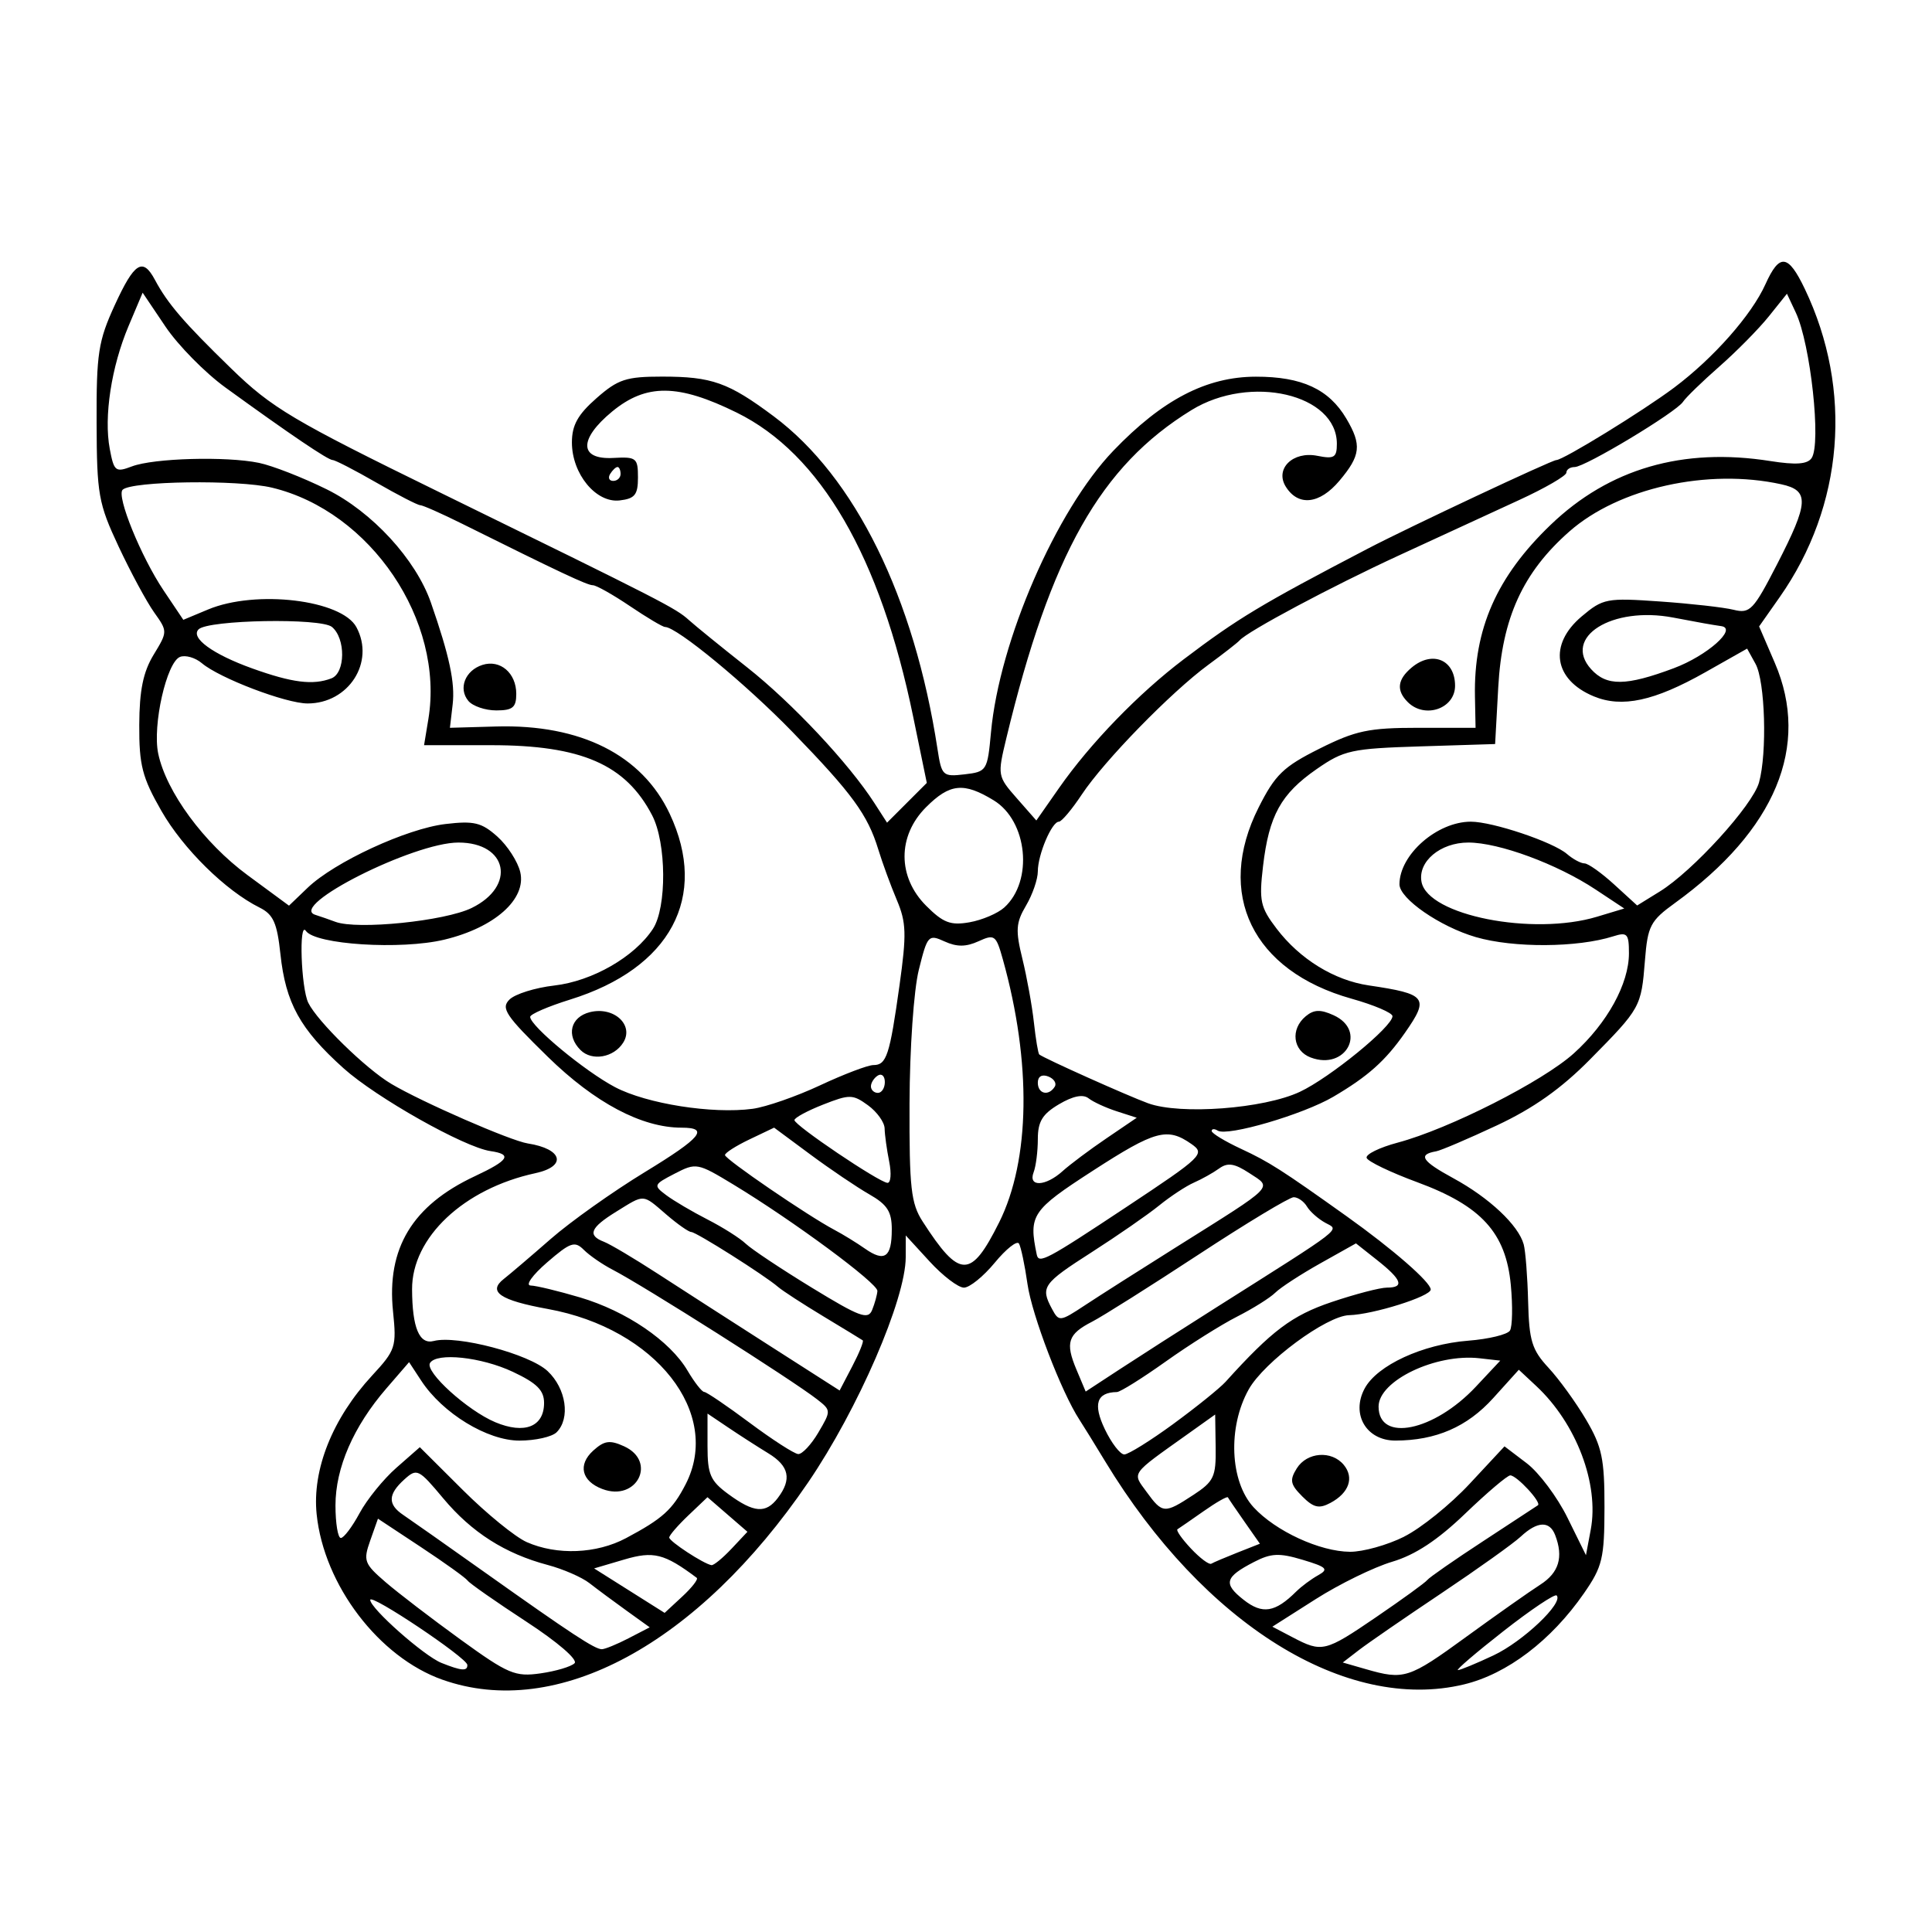 <?xml version="1.0" encoding="UTF-8" standalone="no"?>
<svg
   xmlns:dc="http://purl.org/dc/elements/1.1/"
   xmlns:cc="http://creativecommons.org/ns#"
   xmlns:rdf="http://www.w3.org/1999/02/22-rdf-syntax-ns#"
   xmlns:svg="http://www.w3.org/2000/svg"
   xmlns="http://www.w3.org/2000/svg"
   id="svgKP7"
   version="1.1"
   viewBox="0 0 100 100"
   height="100"
   width="100">
  <defs
     id="defs2" />
  <path
     id="pathKP7"
     d="m 22.901,86.942 c -3.294,-1.168 -6.133,-4.902 -6.511,-8.562 -0.239,-2.314 0.821,-4.966 2.869,-7.181 1.218,-1.317 1.273,-1.485 1.084,-3.317 -0.338,-3.273 1.001,-5.487 4.233,-7.001 1.768,-0.828 1.958,-1.133 0.809,-1.301 -1.36,-0.2 -5.914,-2.768 -7.607,-4.29 -2.246,-2.019 -2.993,-3.372 -3.264,-5.912 C 14.342,47.767 14.145,47.329 13.436,46.976 11.681,46.105 9.475,43.932 8.352,41.968 7.36,40.236 7.199,39.608 7.208,37.523 c 0.008,-1.793 0.203,-2.743 0.743,-3.632 0.729,-1.199 0.729,-1.208 0.024,-2.199 -0.389,-0.547 -1.215,-2.078 -1.835,-3.402 -1.047,-2.236 -1.128,-2.693 -1.14,-6.412 -0.012,-3.578 0.087,-4.224 0.935,-6.074 1.019,-2.223 1.453,-2.499 2.083,-1.321 0.663,1.239 1.489,2.2 3.944,4.587 2.109,2.051 3.175,2.684 10.799,6.415 11.59,5.672 12.211,5.99 12.896,6.609 0.331,0.299 1.682,1.396 3.003,2.439 2.335,1.843 5.273,4.974 6.599,7.033 l 0.654,1.015 1.029,-1.029 1.029,-1.029 -0.706,-3.429 C 45.565,28.818 42.474,23.493 38.133,21.356 c -3.036,-1.495 -4.684,-1.509 -6.447,-0.056 -1.742,1.436 -1.716,2.501 0.06,2.403 1.192,-0.066 1.275,-4.87e-4 1.275,1.009 0,0.899 -0.159,1.098 -0.948,1.19 -1.224,0.142 -2.471,-1.373 -2.471,-3.001 0,-0.893 0.304,-1.441 1.272,-2.291 1.116,-0.98 1.534,-1.117 3.396,-1.117 2.579,0 3.43,0.303 5.778,2.055 4.207,3.141 7.272,9.366 8.476,17.216 0.214,1.395 0.271,1.448 1.402,1.316 1.15,-0.134 1.184,-0.188 1.367,-2.173 0.438,-4.738 3.372,-11.49 6.333,-14.576 2.536,-2.643 4.819,-3.83 7.375,-3.834 2.383,-0.004 3.785,0.646 4.686,2.171 0.805,1.362 0.744,1.905 -0.359,3.216 -1.023,1.216 -2.129,1.339 -2.774,0.309 -0.581,-0.927 0.365,-1.853 1.632,-1.6 0.871,0.174 1.01,0.089 1.01,-0.621 0,-2.575 -4.48,-3.616 -7.523,-1.747 -4.706,2.89 -7.289,7.466 -9.582,16.973 -0.468,1.941 -0.461,1.98 0.538,3.118 l 1.012,1.152 1.173,-1.678 c 1.619,-2.317 4.113,-4.892 6.455,-6.665 2.808,-2.126 3.998,-2.841 9.547,-5.737 2.086,-1.089 9.505,-4.574 9.736,-4.574 0.356,0 4.474,-2.532 6.102,-3.751 2.035,-1.525 4.007,-3.757 4.724,-5.348 0.73,-1.619 1.175,-1.567 2.038,0.238 2.505,5.243 2.017,11.231 -1.3,15.956 l -1.064,1.515 0.814,1.891 c 1.849,4.297 0.035,8.656 -5.17,12.424 -1.277,0.924 -1.411,1.182 -1.554,2.977 -0.192,2.413 -0.222,2.466 -2.843,5.121 -1.489,1.509 -2.931,2.529 -4.824,3.415 -1.485,0.695 -2.897,1.297 -3.139,1.34 -0.963,0.168 -0.749,0.502 0.892,1.395 1.856,1.01 3.365,2.428 3.638,3.419 0.094,0.342 0.198,1.678 0.23,2.969 0.05,2.021 0.197,2.496 1.054,3.42 0.548,0.59 1.425,1.802 1.949,2.693 0.821,1.395 0.953,2.024 0.949,4.537 -0.004,2.637 -0.106,3.064 -1.062,4.443 -1.696,2.447 -3.98,4.181 -6.212,4.717 -6.098,1.463 -13.454,-3.109 -18.566,-11.538 -0.54,-0.891 -1.141,-1.863 -1.335,-2.16 -0.934,-1.43 -2.459,-5.411 -2.689,-7.019 -0.141,-0.99 -0.341,-1.936 -0.443,-2.102 -0.102,-0.166 -0.665,0.279 -1.251,0.99 -0.586,0.711 -1.304,1.292 -1.597,1.292 -0.293,0 -1.09,-0.607 -1.772,-1.35 L 46.882,63.947 46.88,65.074 c -0.003,2.176 -2.467,7.862 -5.048,11.651 -5.714,8.388 -13,12.32 -18.931,10.216 z m 6.838,-0.852 c 0.184,-0.183 -0.877,-1.098 -2.514,-2.166 -1.557,-1.017 -2.915,-1.966 -3.018,-2.11 -0.102,-0.144 -1.189,-0.924 -2.415,-1.734 l -2.229,-1.473 -0.399,1.129 c -0.371,1.049 -0.315,1.2 0.789,2.152 0.653,0.563 2.403,1.902 3.887,2.977 2.467,1.785 2.824,1.936 4.139,1.748 0.792,-0.113 1.583,-0.348 1.758,-0.523 z m 46.142,-1.36 c 1.569,-1.141 3.299,-2.359 3.843,-2.708 0.968,-0.62 1.21,-1.425 0.771,-2.567 -0.288,-0.749 -0.923,-0.721 -1.783,0.081 -0.384,0.358 -2.237,1.679 -4.117,2.938 -1.881,1.258 -3.796,2.577 -4.256,2.932 l -0.837,0.645 1.197,0.345 c 1.975,0.569 2.217,0.491 5.182,-1.665 z m -51.692,1.444 c -0.018,-0.365 -5.026,-3.717 -5.026,-3.364 0,0.437 2.779,2.897 3.684,3.261 1.036,0.416 1.358,0.441 1.342,0.103 z m 53.112,-0.491 c 1.528,-0.718 3.645,-2.727 3.27,-3.102 -0.095,-0.095 -1.333,0.735 -2.751,1.845 -1.418,1.11 -2.479,2.018 -2.358,2.018 0.121,0 0.949,-0.342 1.839,-0.761 z m -44.768,-0.886 1.096,-0.567 -1.204,-0.866 c -0.662,-0.476 -1.525,-1.116 -1.917,-1.422 -0.393,-0.306 -1.365,-0.729 -2.16,-0.94 -2.211,-0.588 -3.933,-1.686 -5.403,-3.444 -1.28,-1.531 -1.364,-1.572 -2.019,-0.98 -0.85,0.769 -0.865,1.291 -0.053,1.836 0.346,0.232 2.25,1.572 4.229,2.977 4.493,3.189 5.683,3.97 6.047,3.972 0.158,8.8e-4 0.781,-0.254 1.384,-0.565 z m 38.71,-1.105 c 1.349,-0.919 2.533,-1.779 2.632,-1.91 0.099,-0.131 1.395,-1.033 2.88,-2.003 1.485,-0.97 2.766,-1.81 2.847,-1.867 0.204,-0.142 -1.096,-1.547 -1.431,-1.547 -0.149,0 -1.199,0.891 -2.333,1.98 -1.43,1.374 -2.588,2.137 -3.78,2.491 -0.946,0.281 -2.728,1.152 -3.96,1.936 l -2.241,1.425 1.04,0.545 c 1.534,0.804 1.677,0.77 4.347,-1.05 z M 36.063,81.668 C 34.38,80.41 33.831,80.272 32.303,80.723 l -1.552,0.458 1.825,1.151 1.825,1.151 0.913,-0.846 c 0.502,-0.465 0.839,-0.901 0.75,-0.968 z m 31.035,0.705 c 0.263,-0.262 0.771,-0.639 1.13,-0.839 0.56,-0.312 0.448,-0.424 -0.804,-0.799 -1.213,-0.363 -1.632,-0.344 -2.519,0.114 -1.51,0.781 -1.602,1.118 -0.534,1.958 0.971,0.763 1.628,0.659 2.726,-0.434 z m -29.237,-2.208 0.826,-0.88 -1.034,-0.895 -1.034,-0.895 -0.99,0.942 c -0.544,0.518 -0.99,1.033 -0.989,1.145 4.42e-4,0.2 1.784,1.366 2.186,1.43 0.114,0.018 0.579,-0.363 1.034,-0.847 z m 26.193,0.195 1.158,-0.457 -0.797,-1.139 c -0.438,-0.626 -0.825,-1.194 -0.859,-1.261 -0.035,-0.067 -0.602,0.256 -1.261,0.719 -0.659,0.462 -1.266,0.882 -1.35,0.933 -0.083,0.051 0.231,0.5 0.699,0.998 0.468,0.498 0.941,0.851 1.051,0.785 0.11,-0.066 0.722,-0.326 1.358,-0.578 z M 32.405,79.613 c 1.89,-1.007 2.404,-1.471 3.08,-2.78 1.902,-3.68 -1.541,-8.066 -7.127,-9.08 -2.478,-0.45 -3.127,-0.893 -2.281,-1.555 0.317,-0.248 1.41,-1.18 2.429,-2.071 1.019,-0.891 3.214,-2.45 4.879,-3.464 2.918,-1.779 3.344,-2.295 1.893,-2.295 -2.061,0 -4.485,-1.284 -6.924,-3.668 -2.193,-2.143 -2.441,-2.515 -1.98,-2.967 0.29,-0.284 1.33,-0.609 2.312,-0.722 1.97,-0.226 4.157,-1.481 5.107,-2.93 0.727,-1.109 0.705,-4.45 -0.038,-5.879 -1.37,-2.633 -3.66,-3.631 -8.328,-3.631 h -3.478 l 0.223,-1.35 C 23.013,32.132 19.185,26.467 14.077,25.241 12.317,24.819 6.799,24.897 6.346,25.351 6.02,25.677 7.3,28.821 8.465,30.557 l 1.024,1.525 1.281,-0.535 c 2.474,-1.034 6.92,-0.502 7.68,0.919 0.967,1.808 -0.402,3.945 -2.528,3.945 -1.123,0 -4.556,-1.307 -5.475,-2.085 -0.339,-0.287 -0.846,-0.433 -1.127,-0.326 -0.696,0.267 -1.437,3.546 -1.131,5.005 0.414,1.978 2.36,4.624 4.624,6.292 l 2.145,1.579 0.967,-0.927 c 1.393,-1.335 5.125,-3.06 7.134,-3.298 1.473,-0.174 1.866,-0.08 2.681,0.647 0.525,0.469 1.06,1.297 1.188,1.841 0.329,1.4 -1.326,2.872 -3.93,3.497 -2.246,0.539 -6.683,0.257 -7.167,-0.455 -0.369,-0.543 -0.25,2.961 0.127,3.726 0.475,0.965 2.973,3.407 4.286,4.189 1.575,0.939 6.178,2.949 7.071,3.088 1.811,0.282 2.044,1.183 0.398,1.539 -3.71,0.802 -6.395,3.33 -6.384,6.009 0.008,1.998 0.376,2.873 1.124,2.677 1.207,-0.316 4.952,0.675 5.892,1.559 0.96,0.902 1.187,2.444 0.466,3.165 -0.238,0.238 -1.104,0.432 -1.926,0.432 -1.662,0 -3.975,-1.412 -5.083,-3.103 l -0.628,-0.958 -1.178,1.363 c -1.702,1.969 -2.632,4.107 -2.632,6.052 0,0.927 0.125,1.686 0.278,1.686 0.153,0 0.589,-0.578 0.969,-1.284 0.38,-0.706 1.237,-1.763 1.905,-2.349 l 1.214,-1.066 2.226,2.217 c 1.224,1.22 2.712,2.432 3.306,2.695 1.565,0.692 3.612,0.61 5.144,-0.206 z M 31.181,77.073 c -1.083,-0.41 -1.285,-1.257 -0.474,-1.991 0.573,-0.518 0.857,-0.558 1.595,-0.222 1.722,0.785 0.658,2.885 -1.121,2.212 z m 41.497,2.462 c 0.87,-0.434 2.394,-1.663 3.388,-2.731 l 1.807,-1.941 1.151,0.875 c 0.633,0.481 1.582,1.749 2.108,2.817 l 0.957,1.941 0.247,-1.317 c 0.444,-2.366 -0.743,-5.5 -2.818,-7.437 l -0.904,-0.844 -1.325,1.467 c -1.348,1.492 -2.967,2.195 -5.063,2.199 -1.501,0.003 -2.307,-1.36 -1.593,-2.694 0.644,-1.203 3.002,-2.292 5.362,-2.476 1.061,-0.083 2.033,-0.319 2.16,-0.524 0.127,-0.206 0.147,-1.266 0.045,-2.356 -0.254,-2.706 -1.523,-4.099 -4.849,-5.325 -1.377,-0.508 -2.553,-1.073 -2.614,-1.256 -0.061,-0.183 0.661,-0.538 1.604,-0.79 2.663,-0.71 7.511,-3.167 9.125,-4.626 1.727,-1.56 2.848,-3.597 2.848,-5.175 0,-1.015 -0.087,-1.109 -0.81,-0.879 -1.854,0.59 -5.163,0.609 -7.113,0.042 -1.856,-0.54 -3.955,-1.99 -3.955,-2.733 0,-1.535 1.946,-3.242 3.697,-3.242 1.126,0 4.251,1.05 4.97,1.669 0.313,0.27 0.722,0.49 0.91,0.49 0.188,0 0.878,0.49 1.534,1.089 l 1.192,1.089 1.169,-0.722 c 1.715,-1.06 4.808,-4.458 5.139,-5.646 0.426,-1.531 0.317,-5.235 -0.181,-6.138 l -0.436,-0.789 -2.167,1.225 c -2.635,1.489 -4.308,1.851 -5.769,1.246 -2.078,-0.861 -2.353,-2.685 -0.624,-4.14 1.103,-0.928 1.29,-0.964 4.049,-0.771 1.591,0.111 3.307,0.304 3.813,0.43 0.847,0.21 1.025,0.023 2.25,-2.358 1.648,-3.203 1.68,-3.817 0.216,-4.138 -3.806,-0.836 -8.409,0.19 -10.97,2.445 -2.404,2.116 -3.482,4.476 -3.679,8.061 l -0.162,2.939 -3.858,0.121 c -3.584,0.112 -3.966,0.196 -5.381,1.177 -1.849,1.283 -2.466,2.4 -2.774,5.024 -0.211,1.799 -0.14,2.128 0.705,3.236 1.203,1.578 2.978,2.67 4.766,2.935 3.002,0.444 3.146,0.632 1.877,2.451 -1.015,1.453 -1.914,2.257 -3.707,3.311 -1.563,0.919 -5.48,2.068 -5.986,1.755 -0.172,-0.107 -0.313,-0.097 -0.313,0.02 0,0.118 0.688,0.535 1.53,0.927 1.447,0.674 2.082,1.08 5.451,3.482 2.396,1.708 4.357,3.416 4.357,3.796 0,0.356 -2.991,1.296 -4.222,1.327 -1.169,0.03 -4.401,2.417 -5.198,3.84 -1.094,1.952 -0.977,4.77 0.253,6.105 1.139,1.236 3.427,2.291 4.989,2.302 0.671,0.004 1.932,-0.347 2.802,-0.782 z m -5.275,-2.084 c -0.618,-0.618 -0.661,-0.841 -0.282,-1.448 0.528,-0.846 1.801,-0.942 2.431,-0.183 0.551,0.664 0.275,1.454 -0.688,1.969 -0.591,0.316 -0.873,0.251 -1.462,-0.338 z m -27.144,0.084 c 0.735,-0.969 0.59,-1.653 -0.491,-2.312 -0.543,-0.331 -1.474,-0.929 -2.067,-1.329 l -1.08,-0.727 v 1.689 c 0,1.461 0.146,1.796 1.08,2.481 1.323,0.97 1.936,1.018 2.559,0.198 z M 61.757,77.385 c 1.076,-0.705 1.187,-0.942 1.165,-2.475 l -0.025,-1.695 -1.44,1.026 c -2.979,2.123 -2.859,1.953 -2.105,2.987 0.816,1.121 0.923,1.127 2.405,0.156 z m -19.399,-3.239 c 0.663,-1.122 0.662,-1.148 -0.057,-1.71 -1.282,-1.001 -8.987,-5.886 -10.595,-6.718 -0.526,-0.272 -1.195,-0.734 -1.488,-1.027 -0.47,-0.47 -0.693,-0.393 -1.902,0.652 -0.757,0.654 -1.138,1.189 -0.851,1.195 0.285,0.006 1.435,0.284 2.557,0.616 2.399,0.712 4.654,2.247 5.565,3.79 0.358,0.606 0.746,1.102 0.862,1.102 0.116,0 1.174,0.718 2.352,1.596 1.178,0.878 2.309,1.607 2.513,1.62 0.205,0.013 0.675,-0.489 1.045,-1.116 z m 18.379,-0.448 c 1.188,-0.869 2.403,-1.849 2.7,-2.177 2.391,-2.648 3.438,-3.435 5.484,-4.126 1.218,-0.411 2.507,-0.748 2.865,-0.748 0.921,0 0.779,-0.407 -0.496,-1.415 l -1.106,-0.875 -1.844,1.034 c -1.014,0.569 -2.063,1.251 -2.331,1.517 -0.268,0.266 -1.159,0.824 -1.98,1.241 -0.821,0.417 -2.485,1.464 -3.698,2.328 -1.213,0.863 -2.347,1.572 -2.52,1.575 -1.049,0.018 -1.247,0.621 -0.628,1.918 0.345,0.724 0.8,1.314 1.011,1.312 0.211,-0.002 1.355,-0.715 2.543,-1.583 z M 28.161,72.613 c 0,-0.651 -0.374,-1.023 -1.616,-1.607 -1.633,-0.768 -3.944,-1.014 -4.288,-0.457 -0.278,0.45 1.939,2.461 3.379,3.065 1.515,0.635 2.525,0.235 2.525,-1.001 z m 48.233,-0.842 1.26,-1.345 -1.073,-0.122 c -2.261,-0.257 -5.226,1.161 -5.226,2.5 0,1.871 2.87,1.283 5.039,-1.033 z M 44.655,69.376 c -0.064,-0.045 -0.982,-0.605 -2.04,-1.243 -1.058,-0.638 -2.111,-1.322 -2.34,-1.52 -0.695,-0.601 -4.242,-2.845 -4.497,-2.845 -0.131,-2.4e-4 -0.709,-0.405 -1.284,-0.9 -1.258,-1.082 -1.107,-1.074 -2.601,-0.15 -1.342,0.829 -1.502,1.222 -0.633,1.556 0.319,0.122 1.574,0.868 2.79,1.657 1.216,0.789 3.83,2.471 5.81,3.738 l 3.599,2.303 0.656,-1.256 c 0.361,-0.691 0.604,-1.293 0.54,-1.339 z m 18.213,-1.649 c 6.828,-4.318 6.463,-4.036 5.732,-4.434 -0.365,-0.199 -0.794,-0.578 -0.952,-0.843 -0.158,-0.265 -0.467,-0.482 -0.687,-0.482 -0.219,0 -2.439,1.338 -4.931,2.973 -2.493,1.635 -4.969,3.196 -5.503,3.47 -1.254,0.643 -1.398,1.082 -0.812,2.475 l 0.48,1.141 1.772,-1.16 c 0.974,-0.638 3.18,-2.051 4.902,-3.14 z M 45.414,66.821 c 0.027,-0.394 -4.36,-3.636 -7.455,-5.51 -1.858,-1.125 -1.927,-1.138 -3.038,-0.563 -1.096,0.567 -1.112,0.607 -0.439,1.112 0.384,0.288 1.346,0.855 2.138,1.26 0.792,0.405 1.683,0.969 1.98,1.254 0.297,0.284 1.836,1.308 3.42,2.276 2.493,1.523 2.912,1.678 3.124,1.148 0.135,-0.336 0.256,-0.776 0.27,-0.977 z m 15.503,-2.292 c 5.154,-3.237 4.945,-3.025 3.756,-3.804 -0.777,-0.509 -1.127,-0.564 -1.568,-0.246 -0.312,0.225 -0.901,0.555 -1.308,0.733 -0.407,0.178 -1.217,0.711 -1.8,1.184 -0.583,0.473 -2.153,1.561 -3.489,2.417 -2.54,1.628 -2.663,1.803 -2.058,2.934 0.361,0.674 0.41,0.668 1.71,-0.189 0.736,-0.486 2.877,-1.849 4.758,-3.03 z m -9.207,-1.246 c 1.617,-3.236 1.69,-8.288 0.196,-13.63 -0.351,-1.255 -0.427,-1.312 -1.26,-0.932 -0.648,0.295 -1.121,0.297 -1.756,0.008 -0.835,-0.381 -0.887,-0.323 -1.333,1.472 -0.261,1.054 -0.47,4.064 -0.48,6.907 -0.014,4.388 0.074,5.179 0.68,6.119 1.914,2.968 2.493,2.976 3.952,0.056 z m -5.551,0.361 c 0,-0.933 -0.23,-1.292 -1.17,-1.829 -0.643,-0.368 -2.014,-1.294 -3.045,-2.058 l -1.876,-1.39 -1.274,0.608 c -0.701,0.334 -1.272,0.699 -1.269,0.811 0.005,0.215 4.29,3.144 5.659,3.869 0.443,0.234 1.157,0.673 1.588,0.975 1.016,0.712 1.386,0.449 1.386,-0.984 z m 12.143,-1.169 c 3.952,-2.62 4.09,-2.754 3.365,-3.262 -1.248,-0.874 -1.872,-0.705 -5.106,1.387 -3.16,2.044 -3.326,2.292 -2.899,4.338 0.103,0.494 0.493,0.287 4.64,-2.463 z M 46.024,60.122 c -0.124,-0.619 -0.23,-1.388 -0.236,-1.71 -0.006,-0.322 -0.393,-0.862 -0.86,-1.202 -0.789,-0.573 -0.953,-0.576 -2.328,-0.035 -0.814,0.32 -1.48,0.681 -1.48,0.802 0,0.268 4.37,3.215 4.814,3.247 0.173,0.012 0.214,-0.484 0.09,-1.102 z m 8.976,0.495 c 0.384,-0.346 1.404,-1.11 2.268,-1.696 l 1.57,-1.067 -1.03,-0.332 c -0.566,-0.182 -1.225,-0.485 -1.463,-0.673 -0.286,-0.226 -0.805,-0.122 -1.53,0.306 -0.859,0.507 -1.097,0.897 -1.097,1.801 0,0.634 -0.098,1.409 -0.218,1.722 -0.297,0.774 0.616,0.737 1.5,-0.06 z M 42.448,56.176 c 1.233,-0.576 2.474,-1.048 2.758,-1.048 0.682,0 0.844,-0.494 1.353,-4.131 0.371,-2.652 0.352,-3.252 -0.142,-4.418 -0.314,-0.742 -0.744,-1.917 -0.956,-2.609 -0.549,-1.798 -1.347,-2.891 -4.435,-6.076 -2.412,-2.488 -5.997,-5.442 -6.604,-5.442 -0.119,0 -0.937,-0.486 -1.817,-1.08 -0.88,-0.594 -1.743,-1.08 -1.917,-1.08 -0.292,0 -1.667,-0.646 -6.779,-3.188 -1.052,-0.523 -2.024,-0.954 -2.16,-0.956 -0.136,-0.003 -1.157,-0.529 -2.27,-1.17 -1.113,-0.641 -2.129,-1.165 -2.258,-1.165 -0.242,0 -2.21,-1.331 -5.552,-3.755 C 10.615,19.294 9.22,17.877 8.568,16.91 L 7.383,15.15 6.656,16.872 c -0.893,2.115 -1.288,4.694 -0.975,6.361 0.219,1.167 0.298,1.23 1.147,0.908 1.126,-0.428 4.881,-0.533 6.576,-0.183 0.693,0.143 2.271,0.759 3.506,1.369 2.346,1.159 4.614,3.625 5.394,5.865 0.958,2.754 1.257,4.15 1.126,5.268 l -0.142,1.211 2.394,-0.068 c 4.374,-0.124 7.55,1.474 8.982,4.518 2.025,4.302 0.044,7.999 -5.152,9.616 -1.138,0.354 -2.07,0.757 -2.07,0.896 0,0.47 2.838,2.82 4.393,3.638 1.642,0.863 5.041,1.399 7.119,1.121 0.689,-0.092 2.262,-0.639 3.494,-1.215 z m -12.401,-1.826 c -0.755,-0.755 -0.519,-1.709 0.485,-1.961 1.236,-0.31 2.3,0.661 1.726,1.576 -0.487,0.777 -1.621,0.975 -2.211,0.385 z M 24.24,36.276 c -0.531,-0.64 -0.163,-1.577 0.733,-1.861 0.918,-0.291 1.749,0.421 1.749,1.5 0,0.703 -0.185,0.856 -1.036,0.856 -0.57,0 -1.22,-0.222 -1.446,-0.494 z M 67.274,56.516 c 1.557,-0.729 4.801,-3.377 4.801,-3.919 0,-0.171 -0.955,-0.579 -2.123,-0.906 -5.128,-1.439 -7.062,-5.421 -4.806,-9.896 0.856,-1.699 1.282,-2.11 3.15,-3.044 1.874,-0.937 2.551,-1.08 5.119,-1.08 h 2.96 l -0.032,-1.62 c -0.068,-3.497 1.124,-6.203 3.917,-8.885 3.029,-2.91 6.844,-4.018 11.373,-3.302 1.317,0.208 1.915,0.166 2.134,-0.151 0.509,-0.737 -0.052,-5.907 -0.817,-7.534 l -0.458,-0.975 -0.939,1.172 c -0.516,0.644 -1.668,1.812 -2.559,2.595 -0.891,0.783 -1.738,1.605 -1.882,1.827 -0.349,0.538 -5.064,3.376 -5.609,3.376 -0.236,0 -0.428,0.131 -0.428,0.291 0,0.16 -1.093,0.795 -2.43,1.41 -1.336,0.616 -4.13,1.903 -6.209,2.861 -3.512,1.618 -7.862,3.938 -8.279,4.415 -0.099,0.113 -0.828,0.682 -1.62,1.263 -1.924,1.413 -5.391,4.969 -6.544,6.711 -0.512,0.773 -1.045,1.406 -1.185,1.406 -0.367,0 -1.09,1.705 -1.09,2.571 0,0.406 -0.275,1.203 -0.611,1.772 -0.525,0.888 -0.551,1.277 -0.188,2.755 0.233,0.947 0.501,2.43 0.596,3.296 0.095,0.866 0.22,1.612 0.278,1.656 0.273,0.212 4.564,2.135 5.633,2.525 1.669,0.608 5.982,0.284 7.848,-0.59 z m 0.571,-1.778 c -0.932,-0.352 -1.068,-1.467 -0.259,-2.138 0.421,-0.349 0.76,-0.362 1.44,-0.052 1.752,0.798 0.633,2.874 -1.18,2.189 z m 5.021,-18.398 c -0.602,-0.602 -0.539,-1.166 0.198,-1.785 1.075,-0.902 2.25,-0.411 2.25,0.94 0,1.186 -1.566,1.727 -2.448,0.845 z M 45.799,56.007 c 0,-0.309 -0.162,-0.461 -0.36,-0.339 -0.198,0.122 -0.36,0.375 -0.36,0.561 0,0.186 0.162,0.339 0.36,0.339 0.198,0 0.36,-0.253 0.36,-0.561 z m 8.795,0.239 c 0.11,-0.177 -0.043,-0.415 -0.339,-0.529 -0.327,-0.125 -0.538,0.001 -0.538,0.322 0,0.582 0.562,0.715 0.877,0.206 z M 24.413,46.997 c 2.321,-1.133 1.864,-3.388 -0.687,-3.387 -2.322,3.59e-4 -8.831,3.286 -7.41,3.74 0.279,0.089 0.75,0.253 1.047,0.364 1.132,0.423 5.657,-0.037 7.05,-0.717 z m 27.568,-0.025 c 1.515,-1.371 1.208,-4.476 -0.547,-5.547 -1.553,-0.947 -2.272,-0.874 -3.503,0.357 -1.485,1.485 -1.482,3.613 0.009,5.103 0.88,0.88 1.262,1.025 2.243,0.852 0.65,-0.115 1.46,-0.459 1.799,-0.766 z m 30.682,0.477 1.409,-0.425 -1.486,-0.984 c -1.996,-1.321 -5.001,-2.43 -6.585,-2.43 -1.453,-2.03e-4 -2.625,0.987 -2.423,2.04 0.333,1.731 5.753,2.804 9.085,1.799 z M 17.153,35.112 c 0.728,-0.279 0.747,-2.066 0.028,-2.662 -0.572,-0.475 -6.408,-0.369 -6.902,0.125 -0.436,0.436 0.731,1.287 2.776,2.022 2.064,0.742 3.15,0.879 4.098,0.515 z m 69.488,-0.528 c 1.718,-0.643 3.306,-2.05 2.454,-2.175 -0.557,-0.082 -1.025,-0.165 -2.492,-0.444 -3.168,-0.603 -5.744,1.017 -4.247,2.672 0.804,0.888 1.804,0.876 4.284,-0.052 z M 32.121,24.532 c 0,-0.198 -0.071,-0.36 -0.159,-0.36 -0.087,0 -0.259,0.162 -0.381,0.36 -0.122,0.198 -0.051,0.36 0.159,0.36 0.21,0 0.381,-0.162 0.381,-0.36 z"
     style="fill:#000000;stroke-width:0.36" />
</svg>
